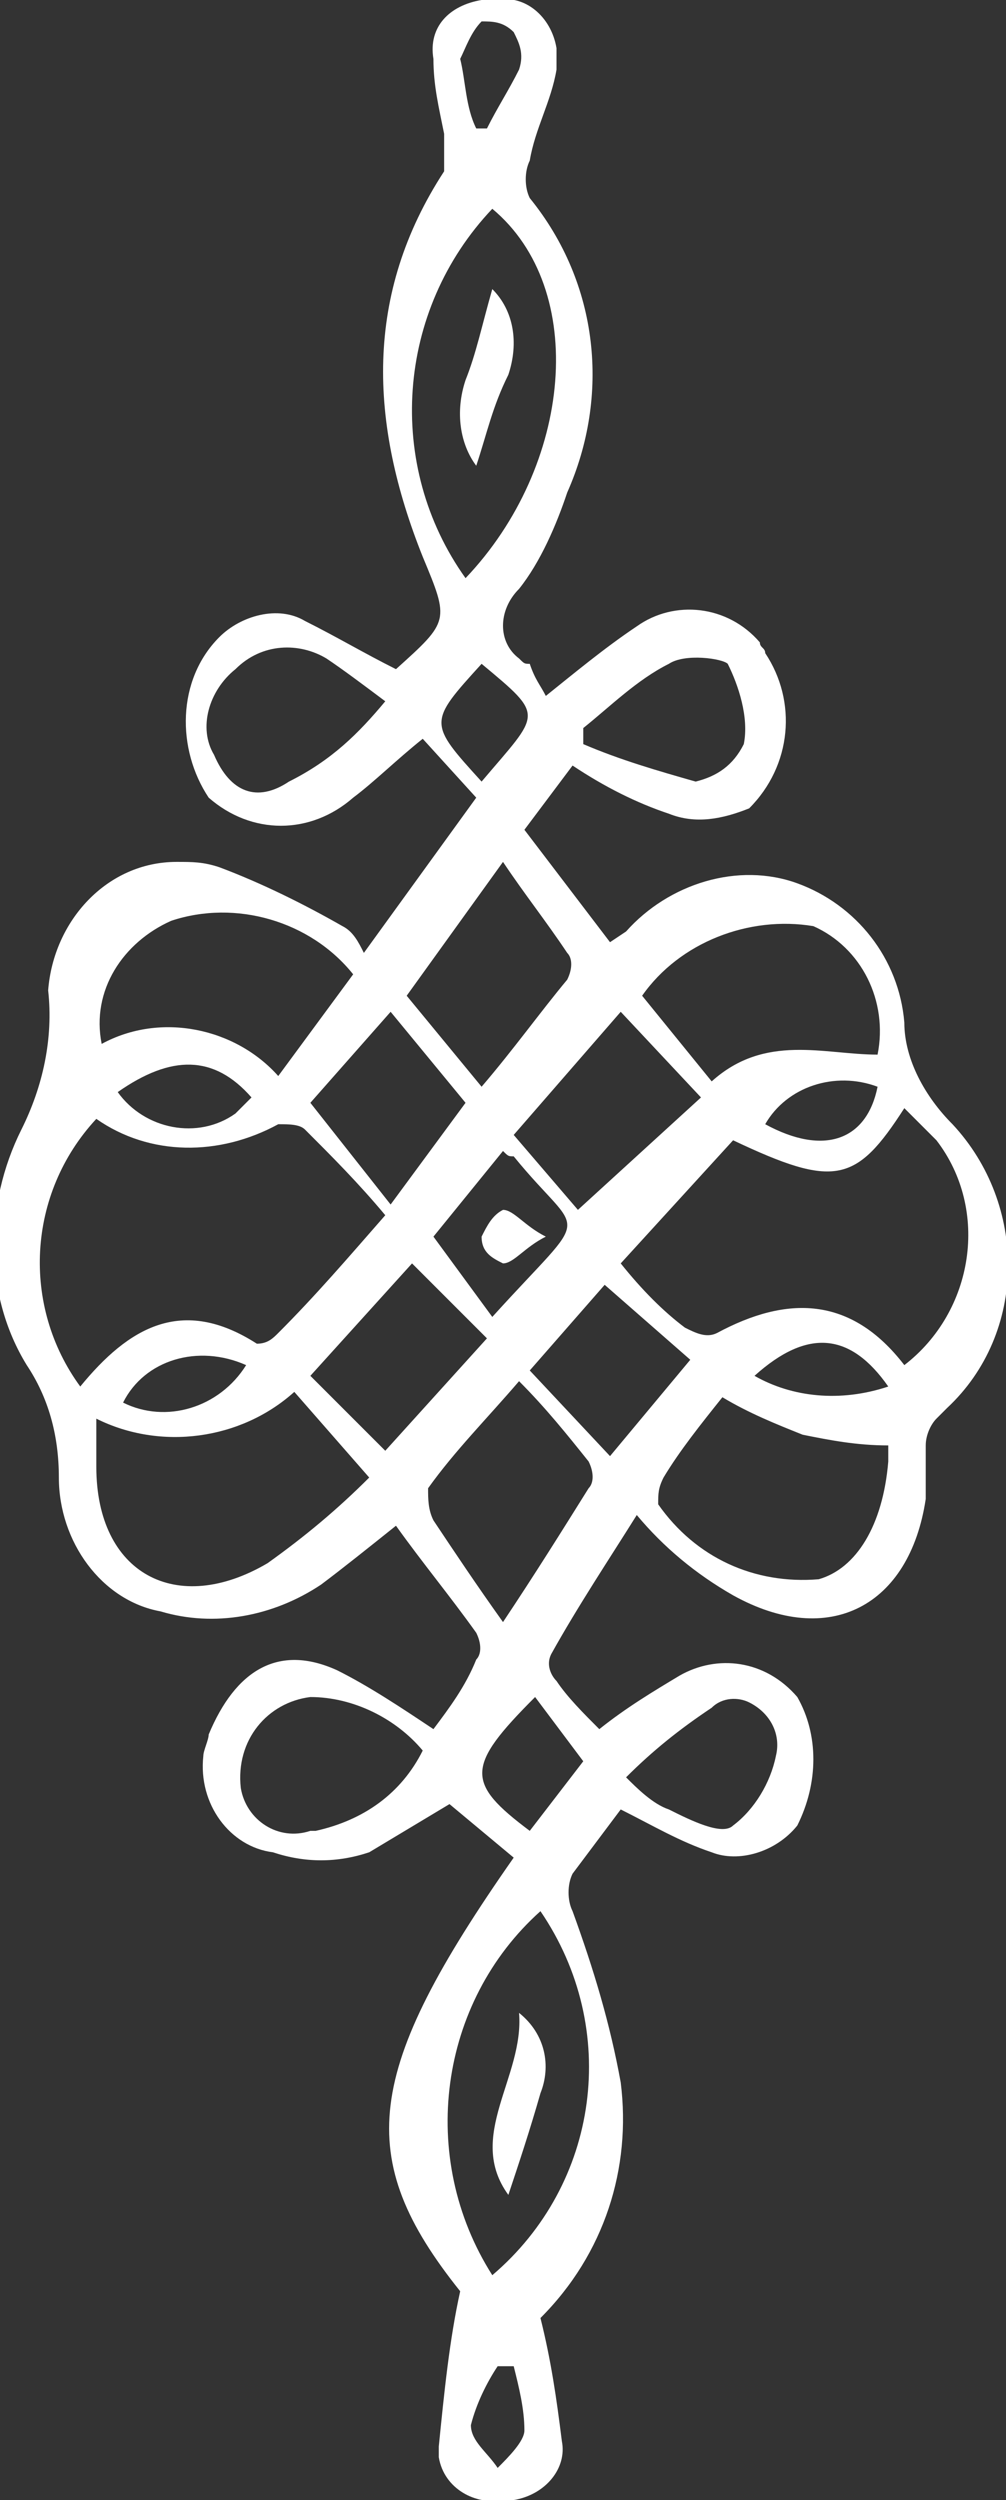 <?xml version="1.0" encoding="utf-8"?>
<!-- Generator: Adobe Illustrator 23.0.3, SVG Export Plug-In . SVG Version: 6.00 Build 0)  -->
<svg version="1.1" id="Layer_1" xmlns="http://www.w3.org/2000/svg" xmlns:xlink="http://www.w3.org/1999/xlink" x="0px" y="0px"
	 viewBox="0 0 18.8 46.7" style="enable-background:new 0 0 18.8 46.7;" xml:space="preserve">
<rect x="0" y="0" width="18.8" height="46.7" fill="#333333" stroke="none"/>
<style type="text/css">
	.st0{fill:#FFFFFF;}
</style>
<title>Asset 2</title>
<g>
	<g id="Layer_1-2">
		<g id="LOGO">
			<g id="SYMBOL">
				<path class="st0" d="M8.9,8.7C8.6,8.3,8.5,7.7,8.7,7.1C8.9,6.6,9,6.1,9.2,5.4c0.4,0.4,0.5,1,0.3,1.6C9.2,7.6,9.1,8.1,8.9,8.7z"
					/>
				<path class="st0" d="M9.5,41c-0.8-1.1,0.3-2.2,0.2-3.4c0.5,0.4,0.6,1,0.4,1.5C9.9,39.8,9.7,40.4,9.5,41z"/>
				<path class="st0" d="M10.2,23.1c-0.4,0.2-0.6,0.5-0.8,0.5c-0.2-0.1-0.4-0.2-0.4-0.5c0.1-0.2,0.2-0.4,0.4-0.5
					C9.6,22.6,9.8,22.9,10.2,23.1z"/>
				<path class="st0" d="M10.2,13c0.5-0.4,1.1-0.9,1.7-1.3c0.7-0.5,1.7-0.4,2.3,0.3c0,0.1,0.1,0.1,0.1,0.2c0.6,0.9,0.5,2.1-0.3,2.9
					c-0.5,0.2-1,0.3-1.5,0.1c-0.6-0.2-1.2-0.5-1.8-0.9l-0.9,1.2l1.6,2.1l0.3-0.2c0.8-0.9,2.1-1.3,3.2-0.9c1.1,0.4,1.9,1.4,2,2.6
					c0,0.7,0.4,1.4,0.9,1.9c1.4,1.5,1.4,3.9-0.1,5.3l-0.2,0.2c-0.1,0.1-0.2,0.3-0.2,0.5v1c-0.3,2-1.8,2.8-3.6,1.8
					c-0.7-0.4-1.3-0.9-1.8-1.5c-0.5,0.8-1.1,1.7-1.6,2.6c-0.1,0.2,0,0.4,0.1,0.5c0.2,0.3,0.5,0.6,0.8,0.9c0.5-0.4,1-0.7,1.5-1
					c0.7-0.4,1.6-0.3,2.2,0.4c0.4,0.7,0.4,1.6,0,2.4c-0.4,0.5-1.1,0.7-1.6,0.5c-0.6-0.2-1.1-0.5-1.7-0.8c-0.3,0.4-0.6,0.8-0.9,1.2
					c-0.1,0.2-0.1,0.5,0,0.7c0.4,1.1,0.7,2.1,0.9,3.2c0.2,1.6-0.3,3.2-1.5,4.4c0.2,0.8,0.3,1.5,0.4,2.3c0.1,0.5-0.3,1-0.9,1.1
					c0,0,0,0,0,0H9.4c-0.5,0.1-1.1-0.2-1.2-0.8c0,0,0,0,0,0c0-0.1,0-0.1,0-0.2c0.1-1,0.2-2,0.4-2.9c-2-2.5-1.8-4.1,1-8.1l-1.2-1
					c-0.5,0.3-1,0.6-1.5,0.9c-0.6,0.2-1.2,0.2-1.8,0c-0.8-0.1-1.4-0.9-1.3-1.8c0-0.1,0.1-0.3,0.1-0.4c0.5-1.2,1.3-1.7,2.4-1.2
					c0.6,0.3,1.2,0.7,1.8,1.1c0.3-0.4,0.6-0.8,0.8-1.3c0.1-0.1,0.1-0.3,0-0.5c-0.5-0.7-1-1.3-1.5-2c-0.5,0.4-1,0.8-1.4,1.1
					c-0.9,0.6-2,0.8-3,0.5c-1.1-0.2-1.9-1.3-1.9-2.5c0-0.8-0.2-1.5-0.6-2.1c-0.8-1.3-0.8-3-0.1-4.4c0.4-0.8,0.6-1.7,0.5-2.6
					C1,17.2,2,16.1,3.3,16.1c0.3,0,0.5,0,0.8,0.1c0.8,0.3,1.6,0.7,2.3,1.1c0.2,0.1,0.3,0.3,0.4,0.5l2.1-2.9l-1-1.1
					c-0.5,0.4-0.9,0.8-1.3,1.1c-0.8,0.7-1.9,0.7-2.7,0c-0.6-0.9-0.6-2.2,0.2-3c0.4-0.4,1.1-0.6,1.6-0.3c0.6,0.3,1.1,0.6,1.7,0.9
					c1-0.9,1-0.9,0.5-2.1c-1-2.5-1.1-4.9,0.4-7.2C8.3,3,8.3,2.7,8.3,2.5C8.2,2,8.1,1.6,8.1,1.1C8,0.5,8.4,0.1,9,0c0,0,0,0,0,0
					c0.1,0,0.2,0,0.3,0c0.5-0.1,1,0.3,1.1,0.9c0,0.1,0,0.2,0,0.4C10.3,1.9,10,2.4,9.9,3c-0.1,0.2-0.1,0.5,0,0.7
					c1.3,1.6,1.5,3.7,0.7,5.5c-0.2,0.6-0.5,1.3-0.9,1.8c-0.4,0.4-0.4,1,0,1.3c0,0,0,0,0,0c0.1,0.1,0.1,0.1,0.2,0.1
					C10,12.7,10.1,12.8,10.2,13z M7.2,22.7c-0.5-0.6-1-1.1-1.5-1.6C5.6,21,5.4,21,5.2,21c-1.1,0.6-2.4,0.6-3.4-0.1
					c-1.3,1.4-1.4,3.5-0.3,5c0.9-1.1,1.9-1.7,3.3-0.8c0.2,0,0.3-0.1,0.4-0.2C5.9,24.2,6.5,23.5,7.2,22.7L7.2,22.7z M11.6,23.6
					c0.4,0.5,0.8,0.9,1.2,1.2c0.2,0.1,0.4,0.2,0.6,0.1c1.3-0.7,2.5-0.7,3.5,0.6c1.3-1,1.6-2.9,0.6-4.2c-0.2-0.2-0.4-0.4-0.6-0.6
					c-0.9,1.4-1.3,1.5-3.2,0.6L11.6,23.6z M6.9,27.6L5.5,26c-1,0.9-2.5,1.1-3.7,0.5v0.9c0,2,1.5,2.8,3.2,1.8
					C5.7,28.7,6.3,28.2,6.9,27.6L6.9,27.6z M9.2,3.9c-1.8,1.9-2,4.8-0.5,6.9C10.7,8.7,11,5.4,9.2,3.9L9.2,3.9z M9.2,42.5
					c2-1.7,2.4-4.6,0.9-6.8C8.2,37.4,7.8,40.3,9.2,42.5L9.2,42.5z M16.6,27c-0.6,0-1.1-0.1-1.6-0.2c-0.5-0.2-1-0.4-1.5-0.7
					c-0.4,0.5-0.8,1-1.1,1.5c-0.1,0.2-0.1,0.3-0.1,0.5c0.7,1,1.8,1.5,3,1.4c0.7-0.2,1.2-1,1.3-2.2L16.6,27z M1.9,19.5
					c1.1-0.6,2.5-0.3,3.3,0.6l1.4-1.9c-0.8-1-2.2-1.4-3.4-1C2.3,17.6,1.7,18.5,1.9,19.5z M13.3,20.2c1-0.9,2.1-0.5,3.1-0.5
					c0.2-1-0.3-2-1.2-2.4c-1.2-0.2-2.5,0.3-3.2,1.3L13.3,20.2z M9.4,30.3c0.6-0.9,1.1-1.7,1.6-2.5c0.1-0.1,0.1-0.3,0-0.5
					c-0.4-0.5-0.8-1-1.3-1.5c-0.6,0.7-1.2,1.3-1.7,2C8,28,8,28.2,8.1,28.4C8.5,29,8.9,29.6,9.4,30.3z M7.6,18.6L9,20.3
					c0.6-0.7,1.1-1.4,1.6-2c0.1-0.2,0.1-0.4,0-0.5c-0.4-0.6-0.8-1.1-1.2-1.7L7.6,18.6z M11.6,18.9l-2,2.3l1.2,1.4l2.3-2.1L11.6,18.9
					z M7.9,32.7c-0.5-0.6-1.3-1-2.1-1c-0.8,0.1-1.4,0.8-1.3,1.7c0.1,0.6,0.7,1,1.3,0.8c0,0,0,0,0,0h0.1C6.8,34,7.5,33.5,7.9,32.7
					L7.9,32.7z M7.2,13.1c-0.4-0.3-0.8-0.6-1.1-0.8c-0.5-0.3-1.2-0.3-1.7,0.2c-0.5,0.4-0.7,1.1-0.4,1.6c0.3,0.7,0.8,0.9,1.4,0.5
					C6.2,14.2,6.7,13.7,7.2,13.1L7.2,13.1z M7.7,23.6l-1.9,2.1l1.4,1.4L9.1,25L7.7,23.6z M10.9,13.6v0.3c0.7,0.3,1.4,0.5,2.1,0.7
					c0.4-0.1,0.7-0.3,0.9-0.7c0.1-0.5-0.1-1.1-0.3-1.5c-0.1-0.1-0.8-0.2-1.1,0C11.9,12.7,11.4,13.2,10.9,13.6L10.9,13.6z M7.3,18.9
					l-1.5,1.7l1.5,1.9l1.4-1.9L7.3,18.9z M11.4,27.2l1.5-1.8l-1.6-1.4l-1.4,1.6L11.4,27.2z M11.7,33.2c0.2,0.2,0.5,0.5,0.8,0.6
					c0.4,0.2,1,0.5,1.2,0.3c0.4-0.3,0.7-0.8,0.8-1.3c0.1-0.4-0.1-0.8-0.5-1c-0.2-0.1-0.5-0.1-0.7,0.1C12.7,32.3,12.2,32.7,11.7,33.2
					L11.7,33.2z M9.2,24.6c1.9-2.1,1.7-1.4,0.4-3c-0.1,0-0.1,0-0.2-0.1l-1.3,1.6L9.2,24.6z M10.9,32.9l-0.9-1.2
					c-1.3,1.3-1.3,1.6-0.1,2.5L10.9,32.9z M9,14.6c1.1-1.3,1.2-1.2,0-2.2C8,13.5,8,13.5,9,14.6z M2.2,20.4c0.5,0.7,1.5,0.9,2.2,0.4
					c0,0,0,0,0,0c0.1-0.1,0.2-0.2,0.3-0.3C4,19.7,3.2,19.7,2.2,20.4z M14.1,25.7c0.7,0.4,1.6,0.5,2.5,0.2
					C15.9,24.9,15.1,24.8,14.1,25.7z M16.4,20.3c-0.8-0.3-1.7,0-2.1,0.7C15.4,21.6,16.2,21.3,16.4,20.3z M2.3,26.2
					c0.8,0.4,1.8,0.1,2.3-0.7C3.7,25.1,2.7,25.4,2.3,26.2L2.3,26.2z M8.9,2.4h0.2C9.3,2,9.5,1.7,9.7,1.3c0.1-0.3,0-0.5-0.1-0.7
					C9.4,0.4,9.2,0.4,9,0.4C8.8,0.6,8.7,0.9,8.6,1.1C8.7,1.5,8.7,2,8.9,2.4z M9.6,44.2H9.3c-0.2,0.3-0.4,0.7-0.5,1.1
					c0,0.3,0.3,0.5,0.5,0.8c0.2-0.2,0.5-0.5,0.5-0.7C9.8,45,9.7,44.6,9.6,44.2z"/>
			</g>
		</g>
	</g>
</g>
</svg>
